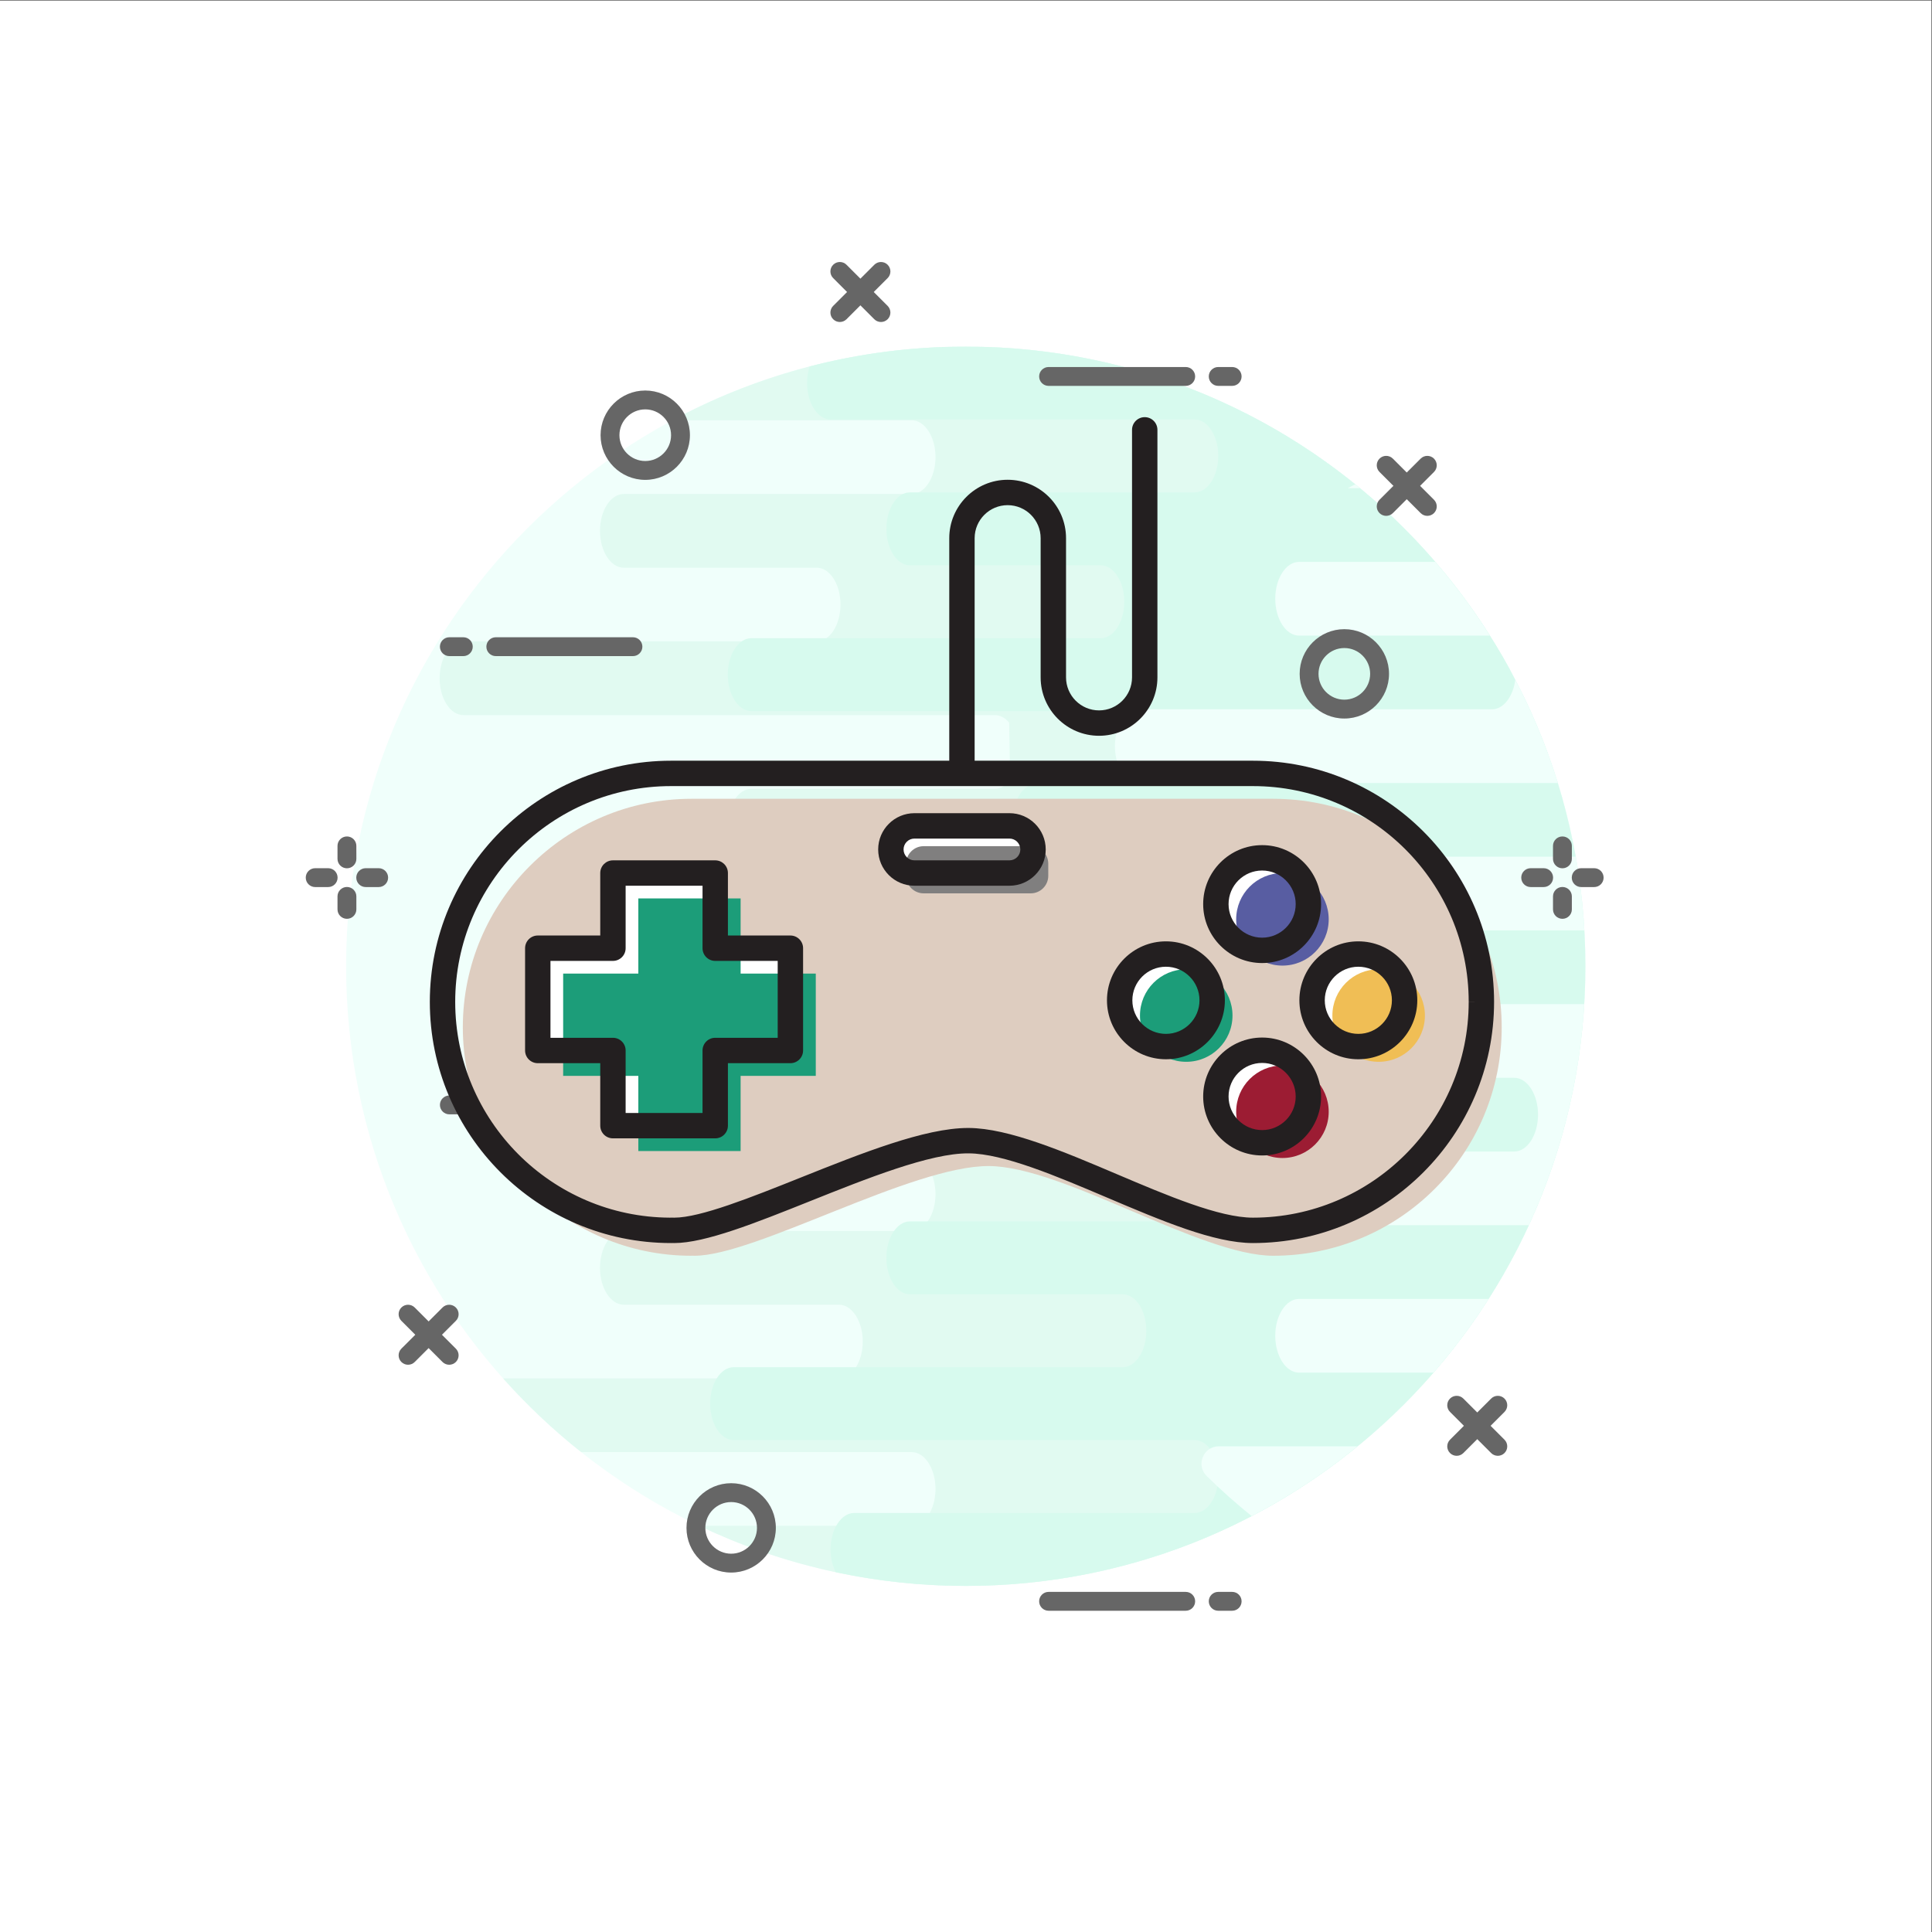 <?xml version="1.0" encoding="UTF-8" standalone="no"?>
<svg
   xmlns:dc="http://purl.org/dc/elements/1.1/"
   xmlns:cc="http://creativecommons.org/ns#"
   xmlns:rdf="http://www.w3.org/1999/02/22-rdf-syntax-ns#"
   xmlns:svg="http://www.w3.org/2000/svg"
   xmlns="http://www.w3.org/2000/svg"
   xmlns:sodipodi="http://sodipodi.sourceforge.net/DTD/sodipodi-0.dtd"
   xmlns:inkscape="http://www.inkscape.org/namespaces/inkscape"
   version="1.1"
   id="svg2"
   xml:space="preserve"
   width="682.667"
   height="682.667"
   viewBox="0 0 682.667 682.667"
   sodipodi:docname="joystick-2389216.ai"><rect x="0" y="0" width="682.667" height="682.667" fill="#333333" stroke="none"/><defs
     id="defs6"><clipPath
       clipPathUnits="userSpaceOnUse"
       id="clipPath20"><path
         d="M 0,512 H 512 V 0 H 0 Z"
         id="path18" /></clipPath><clipPath
       clipPathUnits="userSpaceOnUse"
       id="clipPath28"><path
         d="M 91.745,420.255 H 420.255 V 91.745 H 91.745 Z"
         id="path26" /></clipPath></defs><sodipodi:namedview
     pagecolor="#ffffff"
     bordercolor="#666666"
     borderopacity="1"
     objecttolerance="10"
     gridtolerance="10"
     guidetolerance="10"
     inkscape:pageopacity="0"
     inkscape:pageshadow="2"
     inkscape:window-width="640"
     inkscape:window-height="480"
     id="namedview4" /><g
     id="g10"
     inkscape:groupmode="layer"
     inkscape:label="joystick-2389216"
     transform="matrix(1.333,0,0,-1.333,0,682.667)"><path
       d="M 0,0 H 512 V 512 H 0 Z"
       style="fill:#ffffff;fill-opacity:1;fill-rule:nonzero;stroke:none"
       id="path12" /><g
       id="g14"><g
         id="g16"
         clip-path="url(#clipPath20)"><g
           id="g22"><g
             id="g24" /><g
             id="g72"><g
               clip-path="url(#clipPath28)"
               opacity="0.8"
               id="g70"><g
                 transform="translate(420.255,256)"
                 id="g32"><path
                   d="m 0,0 c 0,-90.715 -73.539,-164.254 -164.254,-164.254 -90.717,0 -164.256,73.539 -164.256,164.254 0,90.716 73.539,164.256 164.256,164.256 C -73.539,164.256 0,90.716 0,0"
                   style="fill:#ecfffa;fill-opacity:1;fill-rule:nonzero;stroke:none"
                   id="path30" /></g><g
                 transform="translate(240.962,99.326)"
                 id="g36"><path
                   d="m 0,0 -1.404,-0.296 c 0.529,0.201 1.062,0.397 1.589,0.604 z m 159.315,235.243 c -26.851,49.202 -78.137,83.144 -137.55,85.538 L 7.911,320.766 c -25.472,-1.088 -49.441,-7.971 -70.62,-19.373 h 34.507 28.926 c 3.463,0 6.297,-4.396 6.297,-9.769 0,-5.372 -2.834,-9.768 -6.297,-9.768 h -28.926 -47.422 c -3.463,0 -6.297,-4.396 -6.297,-9.768 0,-5.373 2.834,-9.768 6.297,-9.768 h 47.422 3.739 c 3.463,0 6.296,-4.396 6.296,-9.768 0,-5.373 -2.833,-9.768 -6.296,-9.768 h -3.739 -68.674 -21.252 c -3.463,0 -6.297,-4.397 -6.297,-9.769 0,-5.372 2.834,-9.768 6.297,-9.768 h 21.252 68.674 50.965 c 1.423,0 2.733,-0.749 3.791,-1.996 l 0.242,-15.255 c -1.095,-1.424 -2.502,-2.286 -4.033,-2.286 h -50.965 -13.577 c -3.464,0 -6.297,-4.395 -6.297,-9.768 0,-5.372 2.833,-9.768 6.297,-9.768 h 13.577 34.436 c 3.463,0 6.297,-4.396 6.297,-9.768 0,-5.373 -2.834,-9.768 -6.297,-9.768 h -34.436 -43.487 c -3.463,0 -6.297,-4.396 -6.297,-9.769 0,-5.372 2.834,-9.767 6.297,-9.767 h 43.487 9.642 c 3.463,0 6.297,-4.397 6.297,-9.769 0,-5.373 -2.834,-9.769 -6.297,-9.769 h -9.642 -68.674 c -3.463,0 -6.297,-4.395 -6.297,-9.768 0,-5.372 2.834,-9.768 6.297,-9.768 h 68.674 28.926 c 3.463,0 6.297,-4.395 6.297,-9.768 0,-5.372 -2.834,-9.769 -6.297,-9.769 h -28.926 -47.422 c -3.463,0 -6.297,-4.394 -6.297,-9.767 0,-5.373 2.834,-9.769 6.297,-9.769 h 47.422 9.642 c 3.463,0 6.297,-4.395 6.297,-9.767 0,-5.374 -2.834,-9.769 -6.297,-9.769 h -9.642 -68.674 -10.724 c 6.322,-7.09 13.244,-13.631 20.695,-19.537 h 58.703 28.926 c 3.463,0 6.297,-4.395 6.297,-9.768 0,-5.373 -2.834,-9.768 -6.297,-9.768 h -28.926 -27.393 c 21.397,-10.207 45.346,-15.927 70.634,-15.927 66.107,0 123.085,39.06 149.137,95.355 z"
                   style="fill:#d9f9ee;fill-opacity:1;fill-rule:nonzero;stroke:none"
                   id="path34" /></g><g
                 transform="translate(256,420.255)"
                 id="g40"><path
                   d="m 0,0 c -14.288,0 -28.149,-1.828 -41.365,-5.256 -0.441,-1.324 -0.695,-2.82 -0.695,-4.406 0,-5.314 2.803,-9.662 6.228,-9.662 h 67.928 28.612 c 3.426,0 6.229,-4.348 6.229,-9.662 0,-5.315 -2.803,-9.662 -6.229,-9.662 H 32.096 -14.811 c -3.425,0 -6.228,-4.348 -6.228,-9.663 0,-5.314 2.803,-9.662 6.228,-9.662 h 46.907 3.698 c 3.426,0 6.229,-4.348 6.229,-9.661 0,-5.315 -2.803,-9.663 -6.229,-9.663 h -3.698 -67.928 -21.02 c -3.426,0 -6.229,-4.348 -6.229,-9.662 0,-5.314 2.803,-9.662 6.229,-9.662 h 21.02 67.928 50.411 c 3.426,0 6.229,-4.348 6.229,-9.662 0,-5.314 -2.803,-9.662 -6.229,-9.662 H 32.096 18.667 c -3.426,0 -6.229,-4.348 -6.229,-9.662 0,-5.314 2.803,-9.662 6.229,-9.662 h 13.429 34.062 c 3.425,0 6.228,-4.348 6.228,-9.662 0,-5.314 -2.803,-9.662 -6.228,-9.662 H 32.096 -10.918 c -3.426,0 -6.228,-4.348 -6.228,-9.662 0,-5.315 2.802,-9.662 6.228,-9.662 h 43.014 9.537 c 3.426,0 6.229,-4.348 6.229,-9.663 0,-5.314 -2.803,-9.662 -6.229,-9.662 h -9.537 -67.928 c -3.425,0 -6.228,-4.347 -6.228,-9.662 0,-5.314 2.803,-9.662 6.228,-9.662 h 67.928 28.612 c 3.426,0 6.229,-4.348 6.229,-9.662 0,-5.314 -2.803,-9.662 -6.229,-9.662 H 32.096 -14.811 c -3.425,0 -6.228,-4.348 -6.228,-9.662 0,-5.314 2.803,-9.662 6.228,-9.662 h 46.907 9.537 c 3.426,0 6.229,-4.348 6.229,-9.662 0,-5.314 -2.803,-9.662 -6.229,-9.662 h -9.537 -67.928 -25.691 c -3.426,0 -6.229,-4.348 -6.229,-9.662 0,-5.314 2.803,-9.663 6.229,-9.663 h 25.691 67.928 28.612 c 3.426,0 6.229,-4.347 6.229,-9.662 0,-5.313 -2.803,-9.661 -6.229,-9.661 H 32.096 -29.603 c -3.426,0 -6.229,-4.349 -6.229,-9.662 0,-2.277 0.518,-4.375 1.376,-6.031 11.112,-2.372 22.636,-3.631 34.456,-3.631 90.715,0 164.254,73.539 164.254,164.254 C 164.254,-73.54 90.715,0 0,0"
                   style="fill:#cdf9ea;fill-opacity:1;fill-rule:nonzero;stroke:none"
                   id="path38" /></g><g
                 transform="translate(391.76,167.817)"
                 id="g44"><path
                   d="m 0,0 h -47.422 c -3.464,0 -6.298,-4.395 -6.298,-9.768 0,-5.373 2.834,-9.768 6.298,-9.768 h 35.663 C -6.43,-13.406 -1.548,-6.877 2.837,0 Z"
                   style="fill:#ecfffa;fill-opacity:1;fill-rule:nonzero;stroke:none"
                   id="path42" /></g><g
                 transform="translate(360.516,382.719)"
                 id="g48"><path
                   d="M 0,0 C -0.423,0.349 -0.854,0.687 -1.28,1.032 -1.941,0.688 -2.607,0.353 -3.263,0 Z"
                   style="fill:#ecfffa;fill-opacity:1;fill-rule:nonzero;stroke:none"
                   id="path46" /></g><g
                 transform="translate(338.04,353.414)"
                 id="g52"><path
                   d="M 0,0 C 0,-5.373 2.834,-9.768 6.298,-9.768 H 53.72 56.892 C 52.547,-2.895 47.71,3.635 42.424,9.768 H 6.298 C 2.834,9.768 0,5.373 0,0"
                   style="fill:#ecfffa;fill-opacity:1;fill-rule:nonzero;stroke:none"
                   id="path50" /></g><g
                 transform="translate(301.834,304.573)"
                 id="g56"><path
                   d="m 0,0 h 21.252 68.674 21.191 C 108.173,9.524 104.38,18.675 99.836,27.372 99.254,22.917 96.702,19.537 93.665,19.537 H 89.926 21.252 0 c -3.464,0 -6.297,-4.397 -6.297,-9.769 C -6.297,4.396 -3.464,0 0,0"
                   style="fill:#ecfffa;fill-opacity:1;fill-rule:nonzero;stroke:none"
                   id="path54" /></g><g
                 transform="translate(378.183,285.037)"
                 id="g60"><path
                   d="m 0,0 c -3.464,0 -6.297,-4.396 -6.297,-9.768 0,-5.373 2.833,-9.768 6.297,-9.768 H 13.577 41.793 C 41.415,-12.912 40.653,-6.391 39.514,0 H 13.577 Z"
                   style="fill:#ecfffa;fill-opacity:1;fill-rule:nonzero;stroke:none"
                   id="path58" /></g><g
                 transform="translate(348.273,245.964)"
                 id="g64"><path
                   d="m 0,0 c -3.464,0 -6.298,-4.396 -6.298,-9.769 0,-5.372 2.834,-9.767 6.298,-9.767 h 43.486 9.643 c 3.463,0 6.296,-4.397 6.296,-9.769 0,-5.373 -2.833,-9.768 -6.296,-9.768 h -9.643 -68.673 c -3.464,0 -6.297,-4.396 -6.297,-9.769 0,-5.372 2.833,-9.767 6.297,-9.767 h 68.673 13.496 c 8.3,18.015 13.43,37.788 14.686,58.609 L 43.486,0 Z"
                   style="fill:#ecfffa;fill-opacity:1;fill-rule:nonzero;stroke:none"
                   id="path62" /></g><g
                 transform="translate(323.086,128.745)"
                 id="g68"><path
                   d="M 0,0 C -4.113,0 -6.155,-4.993 -3.223,-7.878 0.572,-11.61 4.556,-15.148 8.698,-18.5 18.702,-13.288 28.102,-7.079 36.766,0 Z"
                   style="fill:#ecfffa;fill-opacity:1;fill-rule:nonzero;stroke:none"
                   id="path66" /></g></g></g></g><g
           id="g74"
           transform="translate(326.617,409.841)"><path
             d="m 0,0 h -3.698 c -1.381,0 -2.5,1.119 -2.5,2.5 0,1.381 1.119,2.5 2.5,2.5 H 0 C 1.381,5 2.5,3.881 2.5,2.5 2.5,1.119 1.381,0 0,0"
             style="fill:#666666;fill-opacity:1;fill-rule:nonzero;stroke:none"
             id="path76" /></g><g
           id="g78"
           transform="translate(314.306,409.841)"><path
             d="m 0,0 h -36.352 c -1.38,0 -2.5,1.119 -2.5,2.5 0,1.381 1.12,2.5 2.5,2.5 H 0 C 1.381,5 2.5,3.881 2.5,2.5 2.5,1.119 1.381,0 0,0"
             style="fill:#666666;fill-opacity:1;fill-rule:nonzero;stroke:none"
             id="path80" /></g><g
           id="g82"
           transform="translate(122.814,216.743)"><path
             d="m 0,0 h -3.699 c -1.381,0 -2.5,1.119 -2.5,2.5 0,1.381 1.119,2.5 2.5,2.5 H 0 C 1.381,5 2.5,3.881 2.5,2.5 2.5,1.119 1.381,0 0,0"
             style="fill:#666666;fill-opacity:1;fill-rule:nonzero;stroke:none"
             id="path84" /></g><g
           id="g86"
           transform="translate(167.779,216.743)"><path
             d="m 0,0 h -36.352 c -1.38,0 -2.5,1.119 -2.5,2.5 0,1.381 1.12,2.5 2.5,2.5 H 0 C 1.381,5 2.5,3.881 2.5,2.5 2.5,1.119 1.381,0 0,0"
             style="fill:#666666;fill-opacity:1;fill-rule:nonzero;stroke:none"
             id="path88" /></g><g
           id="g90"
           transform="translate(122.814,338.208)"><path
             d="m 0,0 h -3.699 c -1.381,0 -2.5,1.119 -2.5,2.5 0,1.381 1.119,2.5 2.5,2.5 H 0 C 1.381,5 2.5,3.881 2.5,2.5 2.5,1.119 1.381,0 0,0"
             style="fill:#666666;fill-opacity:1;fill-rule:nonzero;stroke:none"
             id="path92" /></g><g
           id="g94"
           transform="translate(167.779,338.208)"><path
             d="m 0,0 h -36.352 c -1.38,0 -2.5,1.119 -2.5,2.5 0,1.381 1.12,2.5 2.5,2.5 H 0 C 1.381,5 2.5,3.881 2.5,2.5 2.5,1.119 1.381,0 0,0"
             style="fill:#666666;fill-opacity:1;fill-rule:nonzero;stroke:none"
             id="path96" /></g><g
           id="g98"
           transform="translate(326.617,85.156)"><path
             d="m 0,0 h -3.698 c -1.381,0 -2.5,1.119 -2.5,2.5 0,1.381 1.119,2.5 2.5,2.5 H 0 C 1.381,5 2.5,3.881 2.5,2.5 2.5,1.119 1.381,0 0,0"
             style="fill:#666666;fill-opacity:1;fill-rule:nonzero;stroke:none"
             id="path100" /></g><g
           id="g102"
           transform="translate(314.306,85.156)"><path
             d="m 0,0 h -36.352 c -1.38,0 -2.5,1.119 -2.5,2.5 0,1.381 1.12,2.5 2.5,2.5 H 0 C 1.381,5 2.5,3.881 2.5,2.5 2.5,1.119 1.381,0 0,0"
             style="fill:#666666;fill-opacity:1;fill-rule:nonzero;stroke:none"
             id="path104" /></g><g
           id="g106"
           transform="translate(356.351,340.349)"><path
             d="m 0,0 c -3.773,0 -6.843,-3.07 -6.843,-6.843 0,-3.774 3.07,-6.844 6.843,-6.844 3.773,0 6.844,3.07 6.844,6.844 C 6.844,-3.07 3.773,0 0,0 m 0,-18.687 c -6.53,0 -11.843,5.313 -11.843,11.844 C -11.843,-0.313 -6.53,5 0,5 6.53,5 11.844,-0.313 11.844,-6.843 11.844,-13.374 6.53,-18.687 0,-18.687"
             style="fill:#666666;fill-opacity:1;fill-rule:nonzero;stroke:none"
             id="path108" /></g><g
           id="g110"
           transform="translate(356.351,218.301)"><path
             d="m 0,0 c -3.773,0 -6.843,-3.07 -6.843,-6.844 0,-3.773 3.07,-6.844 6.843,-6.844 3.773,0 6.844,3.071 6.844,6.844 C 6.844,-3.07 3.773,0 0,0 m 0,-18.687 c -6.53,0 -11.843,5.313 -11.843,11.843 C -11.843,-0.313 -6.53,5 0,5 6.53,5 11.844,-0.313 11.844,-6.844 11.844,-13.374 6.53,-18.687 0,-18.687"
             style="fill:#666666;fill-opacity:1;fill-rule:nonzero;stroke:none"
             id="path112" /></g><g
           id="g114"
           transform="translate(171.04,403.612)"><path
             d="m 0,0 c -3.773,0 -6.843,-3.07 -6.843,-6.843 0,-3.774 3.07,-6.844 6.843,-6.844 3.773,0 6.844,3.07 6.844,6.844 C 6.844,-3.07 3.773,0 0,0 m 0,-18.687 c -6.53,0 -11.843,5.313 -11.843,11.844 C -11.843,-0.313 -6.53,5 0,5 6.531,5 11.844,-0.313 11.844,-6.843 11.844,-13.374 6.531,-18.687 0,-18.687"
             style="fill:#666666;fill-opacity:1;fill-rule:nonzero;stroke:none"
             id="path116" /></g><g
           id="g118"
           transform="translate(193.815,113.966)"><path
             d="m 0,0 c -3.773,0 -6.844,-3.07 -6.844,-6.844 0,-3.773 3.071,-6.844 6.844,-6.844 3.773,0 6.843,3.071 6.843,6.844 C 6.843,-3.07 3.773,0 0,0 m 0,-18.687 c -6.531,0 -11.844,5.313 -11.844,11.843 C -11.844,-0.313 -6.531,5 0,5 6.53,5 11.843,-0.313 11.843,-6.844 11.843,-13.374 6.53,-18.687 0,-18.687"
             style="fill:#666666;fill-opacity:1;fill-rule:nonzero;stroke:none"
             id="path120" /></g><g
           id="g122"
           transform="translate(378.349,375.385)"><path
             d="m 0,0 c -0.64,0 -1.279,0.244 -1.768,0.732 l -10.904,10.905 c -0.976,0.976 -0.976,2.559 0,3.535 0.977,0.976 2.559,0.976 3.535,0 L 1.768,4.268 C 2.744,3.292 2.744,1.708 1.768,0.732 1.279,0.244 0.64,0 0,0"
             style="fill:#666666;fill-opacity:1;fill-rule:nonzero;stroke:none"
             id="path124" /></g><g
           id="g126"
           transform="translate(367.444,375.385)"><path
             d="m 0,0 c -0.64,0 -1.279,0.244 -1.768,0.732 -0.976,0.976 -0.976,2.56 0,3.536 L 9.137,15.172 c 0.976,0.976 2.558,0.976 3.535,0 0.976,-0.976 0.976,-2.559 0,-3.535 L 1.768,0.732 C 1.279,0.244 0.64,0 0,0"
             style="fill:#666666;fill-opacity:1;fill-rule:nonzero;stroke:none"
             id="path128" /></g><g
           id="g130"
           transform="translate(233.525,426.774)"><path
             d="m 0,0 c -0.64,0 -1.28,0.244 -1.768,0.732 l -10.903,10.905 c -0.977,0.976 -0.977,2.559 0,3.535 0.975,0.977 2.559,0.976 3.535,0 L 1.768,4.268 C 2.744,3.292 2.744,1.708 1.768,0.732 1.28,0.244 0.64,0 0,0"
             style="fill:#666666;fill-opacity:1;fill-rule:nonzero;stroke:none"
             id="path132" /></g><g
           id="g134"
           transform="translate(222.622,426.774)"><path
             d="m 0,0 c -0.64,0 -1.28,0.244 -1.768,0.732 -0.976,0.976 -0.976,2.56 0,3.536 L 9.136,15.172 c 0.976,0.976 2.56,0.976 3.535,0 0.977,-0.976 0.977,-2.559 0,-3.535 L 1.768,0.732 C 1.28,0.244 0.64,0 0,0"
             style="fill:#666666;fill-opacity:1;fill-rule:nonzero;stroke:none"
             id="path136" /></g><g
           id="g138"
           transform="translate(397.036,126.227)"><path
             d="m 0,0 c -0.64,0 -1.279,0.244 -1.768,0.732 l -10.904,10.905 c -0.976,0.976 -0.976,2.558 0,3.535 0.977,0.976 2.559,0.976 3.535,0 L 1.768,4.268 C 2.744,3.291 2.744,1.709 1.768,0.732 1.279,0.244 0.64,0 0,0"
             style="fill:#666666;fill-opacity:1;fill-rule:nonzero;stroke:none"
             id="path140" /></g><g
           id="g142"
           transform="translate(386.132,126.227)"><path
             d="m 0,0 c -0.64,0 -1.279,0.244 -1.768,0.732 -0.976,0.977 -0.976,2.559 0,3.536 L 9.137,15.172 c 0.976,0.976 2.558,0.976 3.535,0 0.976,-0.977 0.976,-2.559 0,-3.535 L 1.768,0.732 C 1.279,0.244 0.64,0 0,0"
             style="fill:#666666;fill-opacity:1;fill-rule:nonzero;stroke:none"
             id="path144" /></g><g
           id="g146"
           transform="translate(119.068,150.364)"><path
             d="m 0,0 c -0.64,0 -1.28,0.244 -1.768,0.732 l -10.903,10.905 c -0.977,0.976 -0.977,2.559 0,3.535 0.975,0.977 2.559,0.977 3.535,0 L 1.768,4.268 C 2.744,3.291 2.744,1.708 1.768,0.732 1.28,0.244 0.64,0 0,0"
             style="fill:#666666;fill-opacity:1;fill-rule:nonzero;stroke:none"
             id="path148" /></g><g
           id="g150"
           transform="translate(108.165,150.364)"><path
             d="m 0,0 c -0.64,0 -1.28,0.244 -1.768,0.732 -0.976,0.976 -0.976,2.559 0,3.536 L 9.136,15.172 c 0.976,0.976 2.56,0.976 3.535,0 0.977,-0.976 0.977,-2.559 0,-3.535 L 1.768,0.732 C 1.28,0.244 0.64,0 0,0"
             style="fill:#666666;fill-opacity:1;fill-rule:nonzero;stroke:none"
             id="path152" /></g><g
           id="g154"
           transform="translate(409.188,276.989)"><path
             d="m 0,0 h -3.44 c -1.381,0 -2.5,1.119 -2.5,2.5 0,1.381 1.119,2.5 2.5,2.5 H 0 C 1.381,5 2.5,3.881 2.5,2.5 2.5,1.119 1.381,0 0,0"
             style="fill:#666666;fill-opacity:1;fill-rule:nonzero;stroke:none"
             id="path156" /></g><g
           id="g158"
           transform="translate(422.579,276.989)"><path
             d="m 0,0 h -3.439 c -1.381,0 -2.5,1.119 -2.5,2.5 0,1.381 1.119,2.5 2.5,2.5 H 0 C 1.381,5 2.5,3.881 2.5,2.5 2.5,1.119 1.381,0 0,0"
             style="fill:#666666;fill-opacity:1;fill-rule:nonzero;stroke:none"
             id="path160" /></g><g
           id="g162"
           transform="translate(414.163,281.965)"><path
             d="m 0,0 c -1.381,0 -2.5,1.119 -2.5,2.5 v 3.439 c 0,1.381 1.119,2.5 2.5,2.5 1.381,0 2.5,-1.119 2.5,-2.5 V 2.5 C 2.5,1.119 1.381,0 0,0"
             style="fill:#666666;fill-opacity:1;fill-rule:nonzero;stroke:none"
             id="path164" /></g><g
           id="g166"
           transform="translate(414.163,268.573)"><path
             d="m 0,0 c -1.381,0 -2.5,1.119 -2.5,2.5 v 3.44 c 0,1.381 1.119,2.5 2.5,2.5 1.381,0 2.5,-1.119 2.5,-2.5 V 2.5 C 2.5,1.119 1.381,0 0,0"
             style="fill:#666666;fill-opacity:1;fill-rule:nonzero;stroke:none"
             id="path168" /></g><g
           id="g170"
           transform="translate(86.988,276.989)"><path
             d="m 0,0 h -3.44 c -1.381,0 -2.5,1.119 -2.5,2.5 0,1.381 1.119,2.5 2.5,2.5 H 0 C 1.381,5 2.5,3.881 2.5,2.5 2.5,1.119 1.381,0 0,0"
             style="fill:#666666;fill-opacity:1;fill-rule:nonzero;stroke:none"
             id="path172" /></g><g
           id="g174"
           transform="translate(100.38,276.989)"><path
             d="m 0,0 h -3.44 c -1.381,0 -2.5,1.119 -2.5,2.5 0,1.381 1.119,2.5 2.5,2.5 H 0 C 1.381,5 2.5,3.881 2.5,2.5 2.5,1.119 1.381,0 0,0"
             style="fill:#666666;fill-opacity:1;fill-rule:nonzero;stroke:none"
             id="path176" /></g><g
           id="g178"
           transform="translate(91.964,281.965)"><path
             d="m 0,0 c -1.381,0 -2.5,1.119 -2.5,2.5 v 3.439 c 0,1.381 1.119,2.5 2.5,2.5 1.381,0 2.5,-1.119 2.5,-2.5 V 2.5 C 2.5,1.119 1.381,0 0,0"
             style="fill:#666666;fill-opacity:1;fill-rule:nonzero;stroke:none"
             id="path180" /></g><g
           id="g182"
           transform="translate(91.964,268.573)"><path
             d="m 0,0 c -1.381,0 -2.5,1.119 -2.5,2.5 v 3.44 c 0,1.381 1.119,2.5 2.5,2.5 1.381,0 2.5,-1.119 2.5,-2.5 V 2.5 C 2.5,1.119 1.381,0 0,0"
             style="fill:#666666;fill-opacity:1;fill-rule:nonzero;stroke:none"
             id="path184" /></g><g
           id="g186"
           transform="translate(398.065,239.832)"><path
             d="m 0,0 c -0.005,33.444 -27.118,60.555 -60.563,60.555 h -154.254 c -33.31,0 -60.564,-27.254 -60.564,-60.564 V -0.01 c 0,-33.309 27.254,-60.563 60.564,-60.563 l 0.108,0.019 c 0.252,-0.004 0.501,-0.019 0.753,-0.019 16.15,0 57.66,23.903 78.06,23.777 19.748,-0.122 56.078,-23.777 75.333,-23.777 33.445,0 60.558,27.11 60.563,60.554 l 0,0.009 v 0.001 z"
             style="fill:#decdc0;fill-opacity:1;fill-rule:nonzero;stroke:none"
             id="path188" /></g><g
           id="g190"
           transform="translate(256.625,213.129)"><path
             d="m 0,0 h 0.181 c 10.574,-0.065 25.156,-6.259 39.258,-12.249 13.342,-5.666 27.138,-11.526 36.055,-11.526 31.534,0 57.193,25.655 57.198,57.189 l 3.365,0.019 h -3.365 C 132.687,64.967 107.028,90.622 75.494,90.622 H -78.761 c -31.539,0 -57.199,-25.659 -57.199,-57.198 0,-31.448 25.507,-57.05 56.92,-57.198 l 0.423,0.017 0.718,-0.018 c 6.926,0 20.388,5.38 33.408,10.585 C -28.265,-6.705 -11.488,0 0,0 m 75.494,-30.505 c -10.288,0 -24.081,5.859 -38.687,12.063 -13.49,5.73 -27.441,11.657 -36.668,11.713 -10.181,0.089 -27.153,-6.724 -42.133,-12.71 -14.236,-5.691 -27.684,-11.066 -35.905,-11.066 -0.177,0 -0.352,0.005 -0.527,0.012 l -0.058,10e-4 -0.277,-0.013 c -35.25,0 -63.928,28.679 -63.928,63.929 0,35.25 28.678,63.928 63.928,63.928 H 75.494 c 35.244,0 63.923,-28.674 63.927,-63.919 V 33.424 C 139.417,-1.832 110.738,-30.505 75.494,-30.505"
             style="fill:#231f20;fill-opacity:1;fill-rule:nonzero;stroke:none"
             id="path192" /></g><g
           id="g194"
           transform="translate(210.861,259.436)"><path
             d="M 0,0 H -19.925 V 19.925 H -47.039 V 0 h -19.924 v -27.114 h 19.924 v -19.925 h 27.114 v 19.925 H 0 Z"
             style="fill:#ffffff;fill-opacity:1;fill-rule:nonzero;stroke:none"
             id="path196" /></g><g
           id="g198"
           transform="translate(216.244,254.053)"><path
             d="M 0,0 H -19.924 V 19.924 H -47.039 V 0 h -19.924 v -27.114 h 19.924 v -19.925 h 27.115 v 19.925 H 0 Z"
             style="fill:#1c9d79;fill-opacity:1;fill-rule:nonzero;stroke:none"
             id="path200" /></g><g
           id="g202"
           transform="translate(165.841,217.107)"><path
             d="m 0,0 h 20.384 v 16.561 c 0,1.858 1.507,3.365 3.365,3.365 h 16.56 v 20.383 h -16.56 c -1.858,0 -3.365,1.506 -3.365,3.365 v 16.56 H 0 v -16.56 c 0,-1.859 -1.506,-3.365 -3.365,-3.365 h -16.56 V 19.926 h 16.56 C -1.506,19.926 0,18.419 0,16.561 Z M 23.749,-6.729 H -3.365 c -1.858,0 -3.364,1.506 -3.364,3.365 v 16.56 H -23.29 c -1.858,0 -3.364,1.506 -3.364,3.365 v 27.113 c 0,1.858 1.506,3.365 3.364,3.365 h 16.561 v 16.56 c 0,1.859 1.506,3.364 3.364,3.364 h 27.114 c 1.858,0 3.365,-1.505 3.365,-3.364 v -16.56 h 16.559 c 1.859,0 3.365,-1.507 3.365,-3.365 V 16.561 c 0,-1.859 -1.506,-3.365 -3.365,-3.365 H 27.114 v -16.56 c 0,-1.859 -1.507,-3.365 -3.365,-3.365"
             style="fill:#231f20;fill-opacity:1;fill-rule:nonzero;stroke:none"
             id="path204" /></g><g
           id="g206"
           transform="translate(346.825,271.127)"><path
             d="m 0,0 c 0,-6.773 -5.49,-12.263 -12.264,-12.263 -6.772,0 -12.263,5.49 -12.263,12.263 0,6.773 5.491,12.264 12.263,12.264 C -5.49,12.264 0,6.773 0,0"
             style="fill:#ffffff;fill-opacity:1;fill-rule:nonzero;stroke:none"
             id="path208" /></g><g
           id="g210"
           transform="translate(346.825,220.123)"><path
             d="m 0,0 c 0,-6.772 -5.49,-12.263 -12.264,-12.263 -6.772,0 -12.263,5.491 -12.263,12.263 0,6.773 5.491,12.264 12.263,12.264 C -5.49,12.264 0,6.773 0,0"
             style="fill:#ffffff;fill-opacity:1;fill-rule:nonzero;stroke:none"
             id="path212" /></g><g
           id="g214"
           transform="translate(360.063,233.361)"><path
             d="m 0,0 c -6.773,0 -12.264,5.491 -12.264,12.264 0,6.773 5.491,12.263 12.264,12.263 6.772,0 12.264,-5.49 12.264,-12.263 C 12.264,5.491 6.772,0 0,0"
             style="fill:#ffffff;fill-opacity:1;fill-rule:nonzero;stroke:none"
             id="path216" /></g><g
           id="g218"
           transform="translate(309.06,233.361)"><path
             d="m 0,0 c -6.773,0 -12.264,5.491 -12.264,12.264 0,6.773 5.491,12.263 12.264,12.263 6.772,0 12.263,-5.49 12.263,-12.263 C 12.263,5.491 6.772,0 0,0"
             style="fill:#ffffff;fill-opacity:1;fill-rule:nonzero;stroke:none"
             id="path220" /></g><g
           id="g222"
           transform="translate(352.209,268.435)"><path
             d="m 0,0 c 0,-6.773 -5.491,-12.264 -12.264,-12.264 -6.773,0 -12.263,5.491 -12.263,12.264 0,6.773 5.49,12.264 12.263,12.264 C -5.491,12.264 0,6.773 0,0"
             style="fill:#585da2;fill-opacity:1;fill-rule:nonzero;stroke:none"
             id="path224" /></g><g
           id="g226"
           transform="translate(352.209,217.432)"><path
             d="m 0,0 c 0,-6.772 -5.491,-12.264 -12.264,-12.264 -6.773,0 -12.263,5.492 -12.263,12.264 0,6.773 5.49,12.264 12.263,12.264 C -5.491,12.264 0,6.773 0,0"
             style="fill:#9c1c33;fill-opacity:1;fill-rule:nonzero;stroke:none"
             id="path228" /></g><g
           id="g230"
           transform="translate(365.447,230.67)"><path
             d="m 0,0 c -6.773,0 -12.264,5.49 -12.264,12.264 0,6.772 5.491,12.263 12.264,12.263 6.772,0 12.263,-5.491 12.263,-12.263 C 12.263,5.49 6.772,0 0,0"
             style="fill:#f0be55;fill-opacity:1;fill-rule:nonzero;stroke:none"
             id="path232" /></g><g
           id="g234"
           transform="translate(314.443,230.67)"><path
             d="m 0,0 c -6.772,0 -12.264,5.49 -12.264,12.264 0,6.772 5.492,12.263 12.264,12.263 6.773,0 12.264,-5.491 12.264,-12.263 C 12.264,5.49 6.773,0 0,0"
             style="fill:#1c9d79;fill-opacity:1;fill-rule:nonzero;stroke:none"
             id="path236" /></g><g
           id="g238"
           transform="translate(334.562,281.372)"><path
             d="m 0,0 c -4.908,0 -8.899,-3.992 -8.899,-8.899 0,-4.907 3.991,-8.898 8.899,-8.898 4.906,0 8.897,3.991 8.897,8.898 C 8.897,-3.992 4.906,0 0,0 m 0,-24.527 c -8.618,0 -15.629,7.011 -15.629,15.628 0,8.618 7.011,15.628 15.629,15.628 8.616,0 15.627,-7.01 15.627,-15.628 0,-8.617 -7.011,-15.628 -15.627,-15.628"
             style="fill:#231f20;fill-opacity:1;fill-rule:nonzero;stroke:none"
             id="path240" /></g><g
           id="g242"
           transform="translate(334.562,230.368)"><path
             d="m 0,0 c -4.908,0 -8.899,-3.992 -8.899,-8.898 0,-4.908 3.991,-8.9 8.899,-8.9 4.906,0 8.897,3.992 8.897,8.9 C 8.897,-3.992 4.906,0 0,0 m 0,-24.526 c -8.618,0 -15.629,7.009 -15.629,15.628 0,8.617 7.011,15.627 15.629,15.627 8.616,0 15.627,-7.01 15.627,-15.627 0,-8.619 -7.011,-15.628 -15.627,-15.628"
             style="fill:#231f20;fill-opacity:1;fill-rule:nonzero;stroke:none"
             id="path244" /></g><g
           id="g246"
           transform="translate(360.065,255.87)"><path
             d="m 0,0 c -4.908,0 -8.899,-3.992 -8.899,-8.899 0,-4.906 3.991,-8.898 8.899,-8.898 4.906,0 8.897,3.992 8.897,8.898 C 8.897,-3.992 4.906,0 0,0 m 0,-24.527 c -8.618,0 -15.629,7.011 -15.629,15.628 0,8.618 7.011,15.628 15.629,15.628 8.616,0 15.627,-7.01 15.627,-15.628 0,-8.617 -7.011,-15.628 -15.627,-15.628"
             style="fill:#231f20;fill-opacity:1;fill-rule:nonzero;stroke:none"
             id="path248" /></g><g
           id="g250"
           transform="translate(309.06,255.87)"><path
             d="m 0,0 c -4.907,0 -8.899,-3.992 -8.899,-8.899 0,-4.906 3.992,-8.898 8.899,-8.898 4.906,0 8.897,3.992 8.897,8.898 C 8.897,-3.992 4.906,0 0,0 m 0,-24.527 c -8.618,0 -15.629,7.011 -15.629,15.628 0,8.618 7.011,15.628 15.629,15.628 8.616,0 15.627,-7.01 15.627,-15.628 0,-8.617 -7.011,-15.628 -15.627,-15.628"
             style="fill:#231f20;fill-opacity:1;fill-rule:nonzero;stroke:none"
             id="path252" /></g><g
           id="g254"
           transform="translate(269.188,279.361)"><path
             d="m 0,0 h -28.395 c -2.555,0 -4.645,2.09 -4.645,4.645 v 3.212 c 0,2.555 2.09,4.645 4.645,4.645 H 0 c 2.555,0 4.645,-2.09 4.645,-4.645 V 4.645 C 4.645,2.09 2.555,0 0,0"
             style="fill:#ffffff;fill-opacity:1;fill-rule:nonzero;stroke:none"
             id="path256" /></g><g
           id="g258"
           transform="translate(273.226,275.323)"><path
             d="m 0,0 h -28.395 c -2.554,0 -4.644,2.09 -4.644,4.645 v 3.212 c 0,2.555 2.09,4.645 4.644,4.645 H 0 c 2.555,0 4.645,-2.09 4.645,-4.645 V 4.645 C 4.645,2.09 2.555,0 0,0"
             style="fill:#807f7f;fill-opacity:1;fill-rule:nonzero;stroke:none"
             id="path260" /></g><g
           id="g262"
           transform="translate(242.399,289.844)"><path
             d="m 0,0 c -1.591,0 -2.886,-1.295 -2.886,-2.887 0,-1.592 1.295,-2.886 2.886,-2.886 h 25.183 c 1.591,0 2.885,1.294 2.885,2.886 C 28.068,-1.295 26.774,0 25.183,0 Z M 25.183,-12.502 H 0 c -5.302,0 -9.615,4.313 -9.615,9.615 0,5.303 4.313,9.616 9.615,9.616 h 25.183 c 5.301,0 9.615,-4.313 9.615,-9.616 0,-5.302 -4.314,-9.615 -9.615,-9.615"
             style="fill:#231f20;fill-opacity:1;fill-rule:nonzero;stroke:none"
             id="path264" /></g><g
           id="g266"
           transform="translate(303.441,401.551)"><path
             d="m 0,0 c -1.858,0 -3.364,-1.506 -3.364,-3.365 v -65.619 c 0,-4.824 -3.925,-8.748 -8.748,-8.748 -4.824,0 -8.748,3.924 -8.748,8.748 v 5.952 21.982 8.973 c 0,8.535 -6.944,15.478 -15.478,15.478 -8.534,0 -15.477,-6.943 -15.477,-15.478 v -60.236 c 0,-1.858 1.506,-3.364 3.364,-3.364 1.859,0 3.365,1.506 3.365,3.364 v 60.236 c 0,4.824 3.925,8.748 8.748,8.748 4.823,0 8.748,-3.924 8.748,-8.748 v -8.973 -21.982 -5.952 c 0,-8.535 6.944,-15.477 15.478,-15.477 8.534,0 15.477,6.942 15.477,15.477 V -3.365 C 3.365,-1.506 1.858,0 0,0"
             style="fill:#231f20;fill-opacity:1;fill-rule:nonzero;stroke:none"
             id="path268" /></g></g></g></g></svg>
